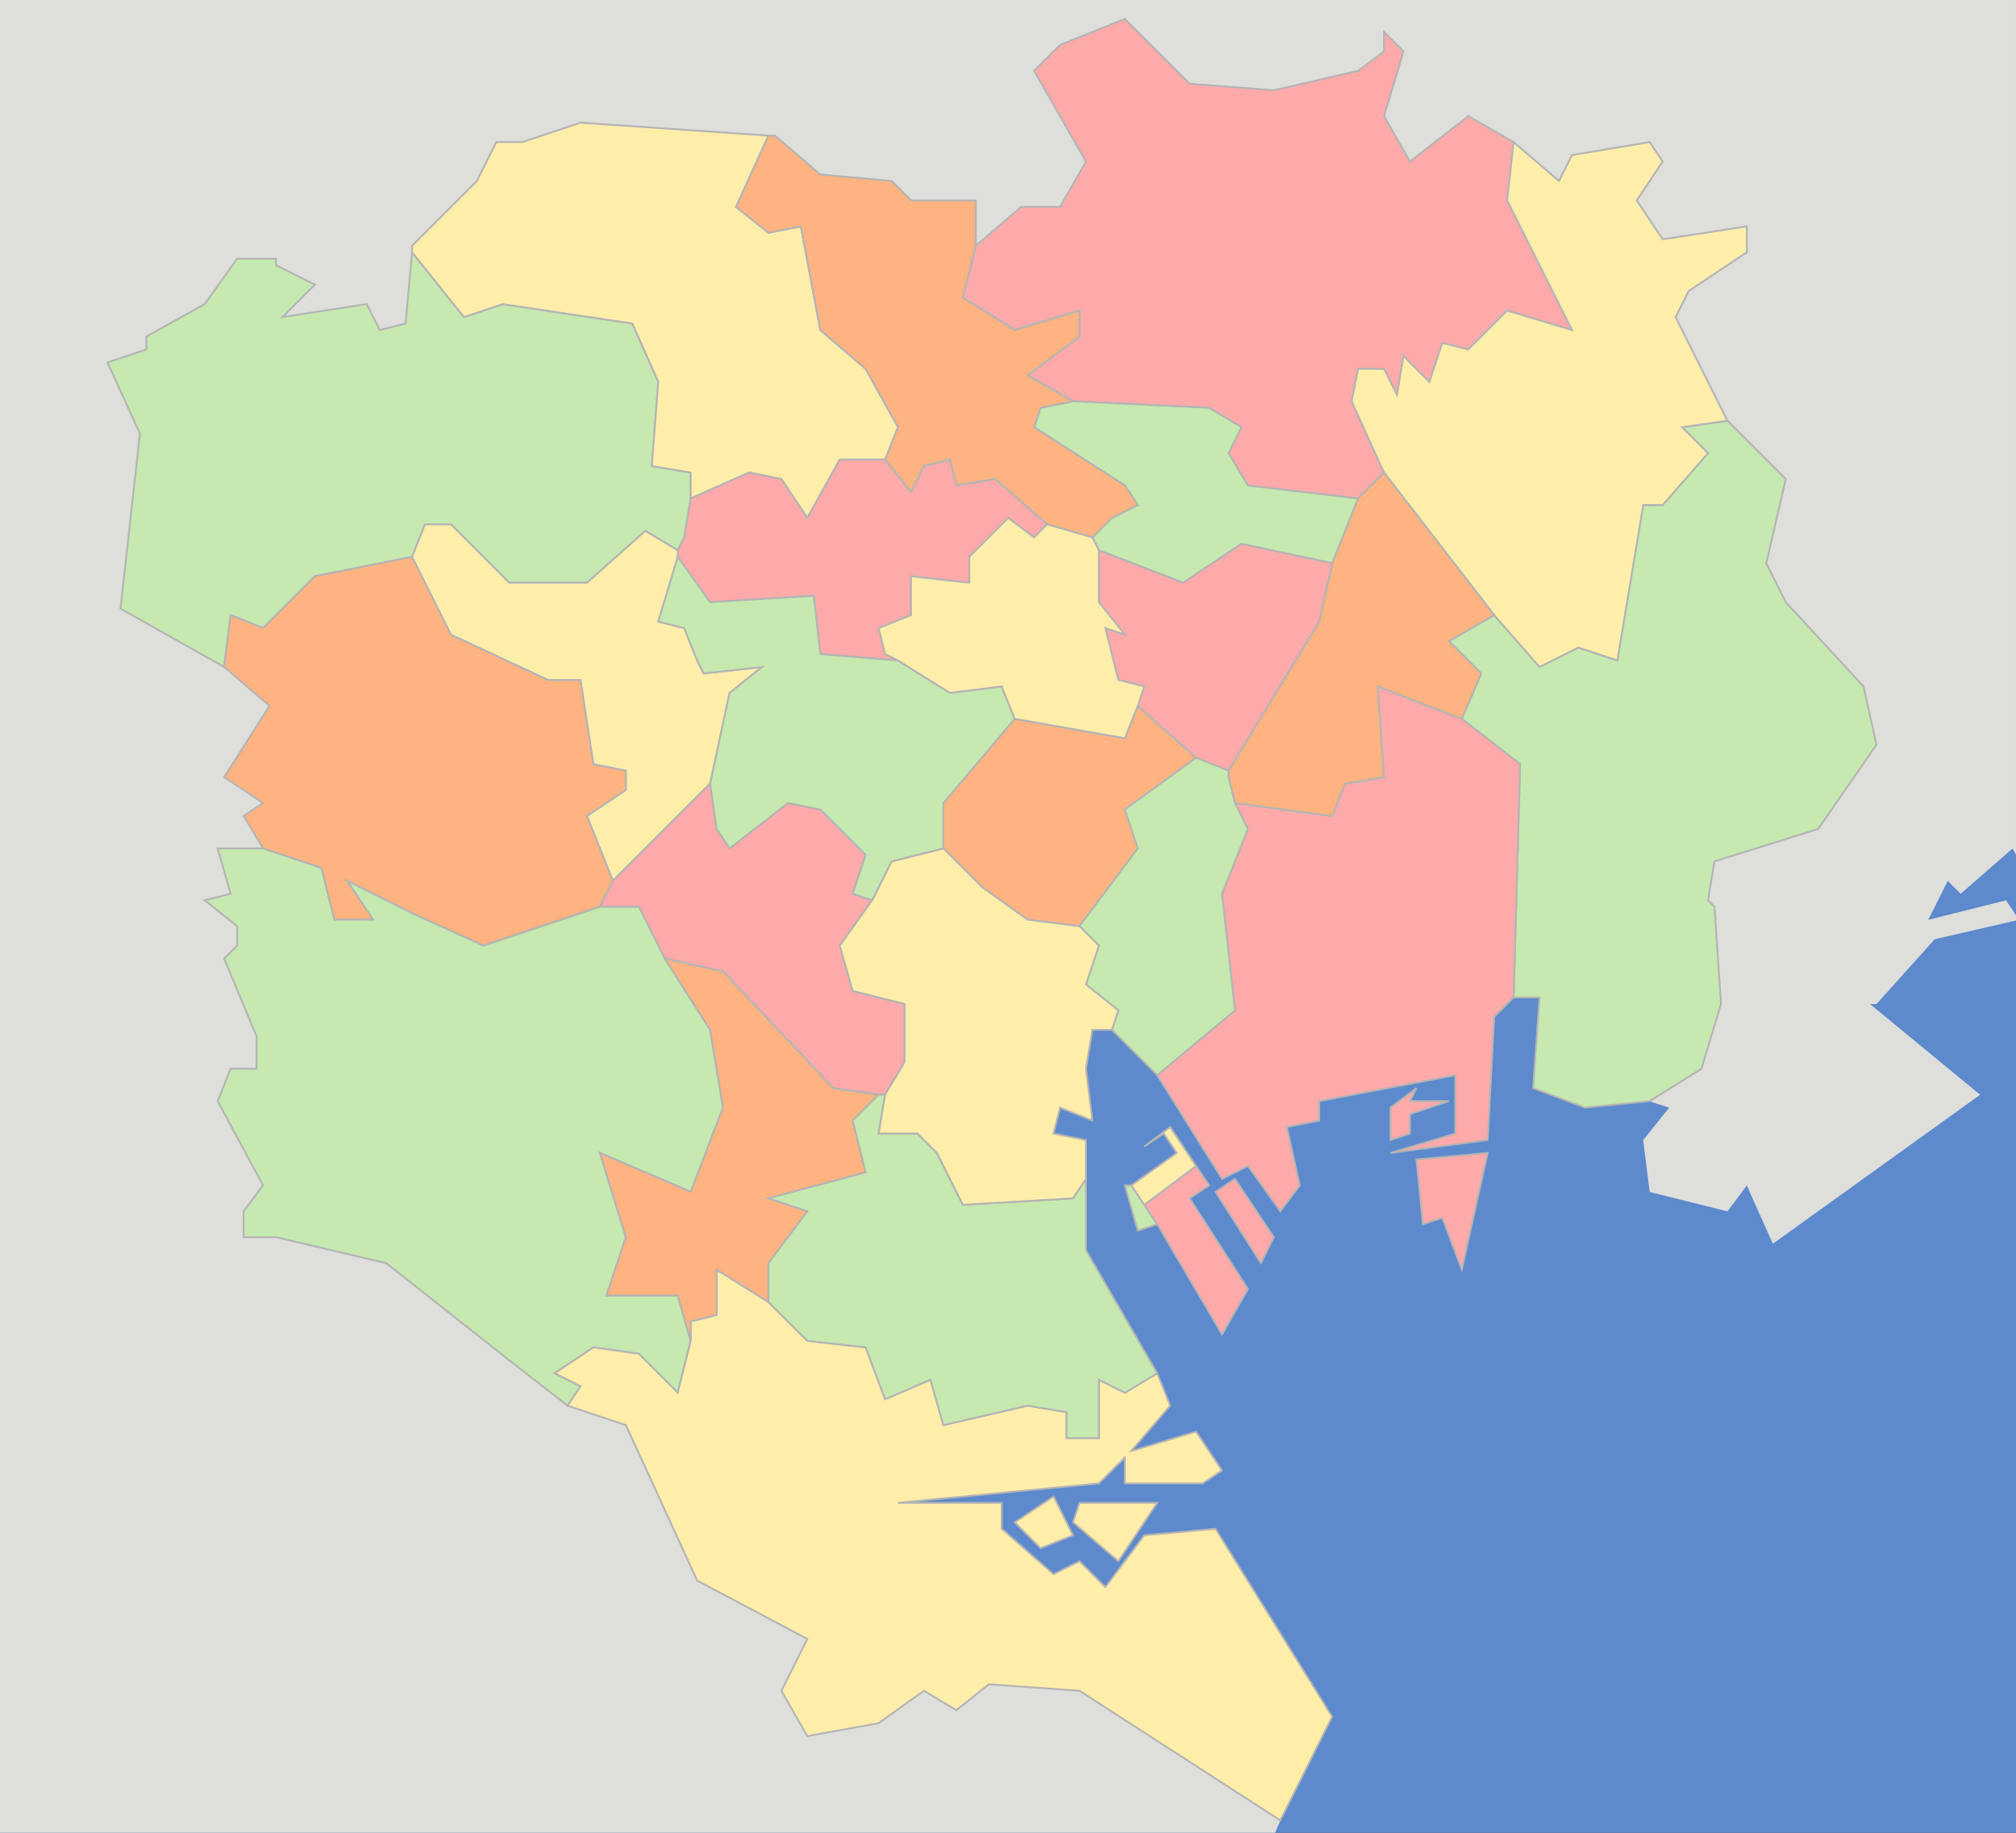 <?xml version="1.0" encoding="UTF-8" standalone="no"?>
<!-- Created with Inkscape (http://www.inkscape.org/) -->

<svg
   version="1.1"
   width="550"
   height="500"
   id="tsw"
   sodipodi:docname="Tokyo_special_wards_map_ja.svg"
   inkscape:version="1.3.2 (091e20e, 2023-11-25, custom)"
   xmlns:inkscape="http://www.inkscape.org/namespaces/inkscape"
   xmlns:sodipodi="http://sodipodi.sourceforge.net/DTD/sodipodi-0.dtd"
   xmlns="http://www.w3.org/2000/svg"
   xmlns:svg="http://www.w3.org/2000/svg">
   <rect width="100%" height="100%" fill="#333333" stroke="none"/>
   <sodipodi:namedview
      id="namedview1"
      pagecolor="#ffffff"
      bordercolor="#666666"
      borderopacity="1.0"
      inkscape:showpageshadow="2"
      inkscape:pageopacity="0.0"
      inkscape:pagecheckerboard="0"
      inkscape:deskcolor="#d1d1d1"
      inkscape:zoom="1.546"
      inkscape:cx="275.22639"
      inkscape:cy="250"
      inkscape:window-width="1920"
      inkscape:window-height="1001"
      inkscape:window-x="-9"
      inkscape:window-y="-9"
      inkscape:window-maximized="1"
      inkscape:current-layer="layer1" />
   <defs
      id="defs3258" />
   <g
      transform="translate(-108.281,-73.5)"
      id="layer1">
      <path
         d="m 108.281,73.5 0,454.594 0,45.406 550,0 0,-500 -550,0 z"
         id="umi"
         style="opacity:0.96;color:#000000;fill:#5f8dd3;fill-opacity:1;fill-rule:nonzero;stroke:none;stroke-width:1;marker:none;visibility:visible;display:inline;overflow:visible;enable-background:accumulate" />
      <path
         d="m 108.281,73.5 0,24.094 0,18.625 0,9.219 0,18.125 0,10.438 0,223.5 0,196 347.875,0 1.438,-3.344 -54.812,-35.375 -24.75,-1.75 -8.844,7.062 -8.844,-5.312 -12.375,8.844 -19.438,3.531 -7.062,-12.375 7.062,-14.125 L 298.469,504.75 279.031,462.312 263.125,457 l -15.906,-12.375 -33.594,-26.5 -4.969,-1.156 0,-259.812 3.219,6.406 7.062,-1.781 1.75,-19.438 0,-1.75 17.688,-17.688 5.312,-10.625 7.062,0 15.906,-5.281 51.281,3.531 1.75,0 12.375,10.594 19.438,1.781 5.312,5.312 17.688,0 0,12.375 12.375,-10.625 10.594,0 7.094,-12.375 -14.156,-24.75 7.062,-7.062 17.688,-7.062 17.688,17.656 22.969,1.781 22.969,-5.312 7.094,-5.312 0,-5.281 5.281,5.281 -5.281,17.688 7.062,12.375 15.906,-12.375 12.375,7.062 12.375,10.625 3.531,-7.062 21.219,-3.562 3.531,5.312 -7.062,10.625 7.062,10.594 22.969,-3.531 0,7.062 -15.906,10.625 -3.531,7.062 14.156,28.281 1.75,1.75 14.156,14.156 -5.312,22.969 5.312,10.625 21.219,22.969 3.531,15.906 -15.906,23 -28.281,8.844 -1.781,10.594 1.781,1.75 1.75,26.531 -5.312,17.688 -14.125,8.844 5.312,1.75 -7.094,8.844 1.781,14.156 21.219,5.281 5.281,-7.062 7.094,15.906 56.562,-40.656 -30.062,-24.75 1.781,0 15.906,-17.688 22.156,-5.094 0,-1.406 -2.719,-4.094 -21.219,5.312 5.312,-10.625 3.531,3.531 14.156,-12.375 0.938,1.688 0,-233.156 -550,0 z"
         id="soto"
         style="opacity:0.96;color:#000000;fill:#e3e2db;fill-opacity:1;fill-rule:nonzero;stroke:none;stroke-width:1;marker:none;visibility:visible;display:inline;overflow:visible;enable-background:accumulate" />
      <path
         d="m 507.082,269.598 15.91,12.374 -1.768,63.639 7.071,0 -1.768,24.749 14.142,5.303 17.678,-1.768 14.142,-8.839 5.303,-17.678 -1.768,-26.516 -1.768,-1.768 1.768,-10.607 28.284,-8.839 15.91,-22.981 -3.536,-15.91 -21.213,-22.981 -5.303,-10.607 5.303,-22.981 -14.142,-14.142 -1.768,-1.768 -12.374,1.768 7.071,7.071 -12.374,14.142 -5.303,0 -7.071,42.426 -10.607,-3.536 -10.607,5.303 -12.374,-14.142 -12.374,7.071 8.839,8.839 z"
         id="edogawa"
         style="fill:#c6e9af;fill-opacity:1;stroke:#b4b4b4;stroke-width:0.5;stroke-opacity:1" />
      <path
         d="m 478.798,174.139 h 7.071 l 3.536,7.071 1.768,-10.607 7.071,7.071 3.536,-10.607 7.071,1.768 10.607,-10.607 17.678,5.303 -17.678,-35.355 1.768,-15.91 -12.374,-7.071 -15.91,12.374 -7.071,-12.374 5.303,-17.678 -5.303,-5.303 v 5.303 l -7.071,5.303 -22.981,5.303 -22.981,-1.768 -17.678,-17.678 -17.678,7.071 -7.071,7.071 14.142,24.749 -7.071,12.374 h -10.607 l -12.374,10.607 -3.536,14.142 14.142,8.839 17.678,-5.303 v 7.071 l -14.142,10.607 12.374,7.071 37.123,1.768 8.839,5.303 -3.536,7.071 5.303,8.839 30.052,3.536 7.071,-7.071 -8.839,-19.445 z"
         id="adachi"
         style="fill:#ffaaaa;fill-opacity:1;stroke:#b4b4b4;stroke-width:0.5;stroke-opacity:1" />
      <path
         d="m 141.156,239.546 28.284,15.91 1.768,-14.142 8.839,3.536 14.142,-14.142 26.516,-5.303 3.536,-8.839 h 7.071 l 15.91,15.91 h 21.213 l 15.91,-14.142 8.839,5.303 1.768,-3.536 1.768,-10.607 v -7.071 l -10.607,-1.768 1.768,-22.981 -7.071,-15.91 -35.355,-5.303 -10.607,3.536 -14.142,-17.678 -1.768,19.445 -7.071,1.768 -3.536,-7.071 -22.981,3.536 8.839,-8.839 -10.607,-5.303 v -1.768 h -3.536 -7.071 l -8.839,12.374 -15.91,8.839 v 3.536 l -10.607,3.536 8.839,19.445 z"
         id="nerima"
         style="fill:#c6e9af;fill-opacity:1;stroke:#b4b4b4;stroke-width:0.5;stroke-opacity:1" />
      <path
         d="m 353.287,190.049 -8.839,-15.91 -12.374,-10.607 -5.303,-28.284 -8.839,1.768 -8.839,-7.071 8.839,-19.445 -51.265,-3.536 -15.91,5.303 h -7.071 l -5.303,10.607 -17.678,17.678 v 1.768 l 14.142,17.678 10.607,-3.536 35.355,5.303 7.071,15.91 -1.768,22.981 10.607,1.768 v 7.071 l 15.91,-7.071 8.839,1.768 7.071,10.607 8.839,-15.91 h 12.374 z"
         id="itabashi"
         style="fill:#ffeeaa;fill-opacity:1;stroke:#b4b4b4;stroke-width:0.5;stroke-opacity:1" />
      <path
         d="m 515.921,241.314 12.374,14.142 10.607,-5.303 10.607,3.536 7.071,-42.426 h 5.303 l 12.374,-14.142 -7.071,-7.071 12.374,-1.768 -14.142,-28.284 3.536,-7.071 15.91,-10.607 v -7.071 l -22.981,3.536 -7.071,-10.607 7.071,-10.607 -3.536,-5.303 -21.213,3.536 -3.536,7.071 -12.374,-10.607 -1.768,15.91 17.678,35.355 -17.678,-5.303 -10.607,10.607 -7.071,-1.768 -3.536,10.607 -7.071,-7.071 -1.768,10.607 -3.536,-7.071 h -7.071 l -1.768,8.839 8.839,19.445 z"
         id="katsusika"
         style="fill:#ffeeaa;fill-opacity:1;stroke:#b4b4b4;stroke-width:0.5;stroke-opacity:1" />
      <path
         d="m 408.088,223.637 22.981,8.839 15.91,-10.607 24.749,5.303 7.071,-17.678 -30.052,-3.536 -5.303,-8.839 3.536,-7.071 -8.839,-5.303 -37.123,-1.768 -8.839,1.768 -1.768,5.303 24.749,15.91 3.536,5.303 -7.071,3.536 -5.303,5.303 z"
         id="arakawa"
         style="fill:#c6e9af;fill-opacity:1;stroke:#b4b4b4;stroke-width:0.5;stroke-opacity:1" />
      <path
         d="m 393.946,216.565 12.374,3.536 5.303,-5.303 7.071,-3.536 -3.536,-5.303 -24.749,-15.91 1.768,-5.303 8.839,-1.768 -12.374,-7.071 14.142,-10.607 v -7.071 l -17.678,5.303 -14.142,-8.839 3.536,-14.142 v -12.374 h -17.678 l -5.303,-5.303 -19.445,-1.768 -12.374,-10.607 h -1.768 l -8.839,19.445 8.839,7.071 8.839,-1.768 5.303,28.284 12.374,10.607 8.839,15.91 -3.536,8.839 7.071,8.839 3.536,-7.071 7.071,-1.768 1.768,7.071 10.607,-1.768 z"
         id="kita"
         style="fill:#ffb380;fill-opacity:1;stroke:#b4b4b4;stroke-width:0.5;stroke-opacity:1" />
      <path
         d="m 393.946,216.565 -14.142,-12.374 -10.607,1.768 -1.768,-7.071 -7.071,1.768 -3.536,7.071 -7.071,-8.839 h -12.374 l -8.839,15.91 -7.071,-10.607 -8.839,-1.768 -15.91,7.071 -1.768,10.607 -1.768,3.536 v 1.768 l 8.839,12.374 28.284,-1.768 1.768,15.91 21.213,1.768 -3.536,-1.768 -1.768,-7.071 8.839,-3.536 v -10.607 l 15.91,1.768 v -7.071 l 10.607,-10.607 7.071,5.303 z"
         id="toshima"
         style="fill:#ffaaaa;fill-opacity:1;stroke:#b4b4b4;stroke-width:0.5;stroke-opacity:1" />
      <path
         d="m 275.506,313.792 -7.071,-17.678 10.607,-7.071 v -5.303 l -8.839,-1.768 -3.536,-22.981 h -8.839 l -26.516,-12.374 -10.607,-21.213 -26.516,5.303 -14.142,14.142 -8.839,-3.536 -1.768,14.142 12.374,10.607 -12.374,19.445 10.607,7.071 -5.303,3.536 5.303,8.839 15.91,5.303 3.536,14.142 h 10.607 l -7.071,-10.607 17.678,8.839 19.445,8.839 31.82,-10.607 z"
         id="suginami"
         style="fill:#ffb380;fill-opacity:1;stroke:#b4b4b4;stroke-width:0.5;stroke-opacity:1" />
      <path
         d="m 279.041,289.044 -10.607,7.071 7.071,17.678 26.516,-26.516 5.303,-24.749 8.839,-7.071 -15.91,1.768 -1.768,-3.536 -3.536,-8.839 -7.071,-1.768 5.303,-17.678 v -1.768 l -8.839,-5.303 -15.91,14.142 h -21.213 l -15.91,-15.91 h -7.071 l -3.536,8.839 10.607,21.213 26.516,12.374 h 8.839 l 3.536,22.981 8.839,1.768 z"
         id="nakano"
         style="fill:#ffeeaa;fill-opacity:1;stroke:#b4b4b4;stroke-width:0.5;stroke-opacity:1" />
      <path
         d="m 289.648,335.005 15.91,3.536 30.052,31.82 12.374,1.768 h 1.768 l 5.303,-8.839 v -15.91 l -14.142,-3.536 -3.536,-12.374 8.839,-12.374 -5.303,-1.768 3.536,-10.607 -12.374,-12.374 -8.839,-1.768 -15.91,12.374 -3.536,-5.303 -1.768,-12.374 -26.516,26.516 -3.536,7.071 h 10.607 z"
         id="shibuya"
         style="fill:#ffaaaa;fill-opacity:1;stroke:#b4b4b4;stroke-width:0.5;stroke-opacity:1" />
      <path
         d="m 174.743,403.948 v 7.071 h 8.839 l 30.052,7.071 33.587,26.516 15.91,12.374 3.536,-5.303 -7.071,-3.536 10.607,-7.071 12.374,1.768 10.607,10.607 3.536,-14.142 -3.536,-12.374 h -19.445 l 5.303,-15.91 -7.071,-22.981 24.749,10.607 8.839,-22.981 -3.536,-21.213 -12.374,-19.445 -7.071,-14.142 H 271.97 l -31.82,10.607 -19.445,-8.839 -17.678,-8.839 7.071,10.607 h -10.607 l -3.536,-14.142 -15.91,-5.303 h -3.536 -8.839 l 3.536,12.374 -7.071,1.768 8.839,7.071 v 5.303 l -3.536,3.536 8.839,21.213 v 8.839 h -7.071 l -3.536,8.839 12.374,22.981 z"
         id="setagaya"
         style="fill:#c6e9af;fill-opacity:1;stroke:#b4b4b4;stroke-width:0.5;stroke-opacity:1" />
      <path
         d="m 423.998,448.142 -8.839,5.303 -7.071,-3.536 v 15.91 h -8.839 v -7.071 l -10.607,-1.768 -22.981,5.303 -3.536,-12.374 -12.374,5.303 -5.303,-14.142 -15.91,-1.768 -10.607,-10.607 -14.142,-8.839 v 12.374 l -7.071,1.768 v 5.303 l -3.536,14.142 -10.607,-10.607 -12.374,-1.768 -10.607,7.071 7.071,3.536 -3.536,5.303 15.91,5.303 19.445,42.426 30.052,15.91 -7.071,14.142 7.071,12.374 19.445,-3.536 12.374,-8.839 8.839,5.303 8.839,-7.071 24.749,1.768 54.801,35.355 14.142,-28.284 -31.82,-51.265 -19.445,1.768 -10.607,14.142 -7.071,-7.071 -7.071,3.536 -14.142,-12.374 v -7.071 h -28.284 l 54.801,-5.303 7.071,-7.071 v 7.071 h 21.213 l 5.303,-3.536 -7.071,-10.607 -17.678,5.303 10.607,-12.374 z m -38.891,40.658 7.071,7.071 8.839,-3.536 -5.303,-10.607 z m 15.91,0 12.374,10.607 10.607,-15.91 h -21.213 z"
         id="ota"
         style="fill:#ffeeaa;fill-opacity:1;stroke:#b4b4b4;stroke-width:0.5;stroke-opacity:1" />
      <path
         d="m 317.932,428.697 v -10.607 l 10.607,-14.142 -10.607,-3.536 26.516,-7.071 -3.536,-14.142 7.071,-7.071 -12.374,-1.768 -30.052,-31.82 -15.91,-3.536 12.374,19.445 3.536,21.213 -8.839,22.981 -24.749,-10.607 7.071,22.981 -5.303,15.91 h 19.445 l 3.536,12.374 v -5.303 l 7.071,-1.768 v -12.374 z"
         id="meguro"
         style="fill:#ffb380;fill-opacity:1;stroke:#b4b4b4;stroke-width:0.5;stroke-opacity:1" />
      <path
         d="m 328.539,439.303 15.91,1.768 5.303,14.142 12.374,-5.303 3.536,12.374 22.981,-5.303 10.607,1.768 v 7.071 h 8.839 v -15.91 l 7.071,3.536 8.839,-5.303 -19.445,-33.587 V 395.109 l -3.536,5.303 -30.052,1.768 -7.071,-14.142 -5.303,-5.303 h -10.607 l 1.768,-10.607 h -1.768 l -7.071,7.071 3.536,14.142 -26.516,7.071 10.607,3.536 -10.607,14.142 v 10.607 z m 95.459,-31.82 -3.536,-5.303 -3.536,-5.303 h -1.768 l 3.536,12.374 z"
         id="shinagawa"
         style="fill:#c6e9af;fill-opacity:1;stroke:#b4b4b4;stroke-width:0.5;stroke-opacity:1" />
      <path
         d="m 423.998,366.825 17.678,28.284 7.071,-3.536 8.839,12.374 5.303,-7.071 -3.536,-15.91 8.839,-1.768 v -5.303 l 37.123,-7.071 v 15.91 l -17.678,5.303 26.516,-3.536 1.768,-33.587 5.303,-5.303 1.768,-63.639 -15.91,-12.374 -22.981,-8.839 1.768,24.749 -10.607,1.768 -3.536,8.839 -26.516,-3.536 3.536,7.071 -7.071,17.678 3.536,31.82 z m 63.639,8.839 v 8.839 l 5.303,-1.768 v -5.303 l 10.607,-3.536 h -10.607 l 1.768,-3.536 z m 7.071,14.142 1.768,17.678 5.303,-1.768 5.303,14.142 7.071,-31.82 z m -60.104,1.768 -14.142,10.607 3.536,5.303 17.678,30.052 7.071,-12.374 -15.91,-24.749 5.303,-3.536 z m 5.303,7.071 12.374,19.445 3.536,-7.071 -10.607,-15.91 z"
         id="koto"
         style="fill:#ffaaaa;fill-opacity:1;stroke:#b4b4b4;stroke-width:0.5;stroke-opacity:1" />
      <path
         d="m 443.443,285.508 1.768,7.071 26.516,3.536 3.536,-8.839 10.607,-1.768 -1.768,-24.749 22.981,8.839 5.303,-12.374 -8.839,-8.839 12.374,-7.071 -30.052,-38.891 -7.071,7.071 -7.071,17.678 -3.536,15.91 -24.749,40.658 z"
         id="sumida"
         style="fill:#ffb380;fill-opacity:1;stroke:#b4b4b4;stroke-width:0.5;stroke-opacity:1" />
      <path
         d="m 376.268,315.56 12.374,8.839 14.142,1.768 15.91,-21.213 -3.536,-10.607 19.445,-14.142 -15.91,-14.142 -3.536,8.839 -30.052,-5.303 -19.445,22.981 v 12.374 z"
         id="chiyoda"
         style="fill:#ffb380;fill-opacity:1;stroke:#b4b4b4;stroke-width:0.5;stroke-opacity:1" />
      <path
         d="m 434.604,280.205 8.839,3.536 24.749,-40.658 3.536,-15.91 -24.749,-5.303 -15.91,10.607 -22.981,-8.839 v 14.142 l 7.071,8.839 -5.303,-1.768 3.536,14.142 7.071,1.768 -1.768,5.303 z"
         id="taito"
         style="fill:#ffaaaa;fill-opacity:1;stroke:#b4b4b4;stroke-width:0.5;stroke-opacity:1" />
      <path
         d="m 411.623,354.451 12.374,12.374 21.213,-17.678 -3.536,-31.82 7.071,-17.678 -3.536,-7.071 -1.768,-7.071 v -1.768 l -8.839,-3.536 -19.445,14.142 3.536,10.607 -15.91,21.213 5.303,5.303 -3.536,10.607 8.839,7.071 z"
         id="chuo"
         style="fill:#c6e9af;fill-opacity:1;stroke:#b4b4b4;stroke-width:0.5;stroke-opacity:1" />
      <path
         d="m 337.377,331.47 3.536,12.374 14.142,3.536 v 15.91 l -5.303,8.839 -1.768,10.607 h 10.607 l 5.303,5.303 7.071,14.142 30.052,-1.768 3.536,-5.303 v -10.607 l -8.839,-1.768 1.768,-7.071 8.839,3.536 -1.768,-14.142 1.768,-10.607 h 5.303 l 1.768,-5.303 -8.839,-7.071 3.536,-10.607 -5.303,-5.303 -14.142,-1.768 -12.374,-8.839 -10.607,-10.607 -14.142,3.536 -5.303,10.607 z m 83.085,70.71 14.142,-10.607 -7.071,-10.607 -7.071,5.303 5.303,-3.536 3.536,5.303 -12.374,8.839 z"
         id="minato"
         style="fill:#ffeeaa;fill-opacity:1;stroke:#b4b4b4;stroke-width:0.5;stroke-opacity:1" />
      <path
         d="m 385.107,269.598 -3.536,-8.839 -14.142,1.768 -14.142,-8.839 -21.213,-1.768 -1.768,-15.91 -28.284,1.768 -8.839,-12.374 -5.303,17.678 7.071,1.768 3.536,8.839 1.768,3.536 15.91,-1.768 -8.839,7.071 -5.303,24.749 1.768,12.374 3.536,5.303 15.91,-12.374 8.839,1.768 12.374,12.374 -3.536,10.607 5.303,1.768 5.303,-10.607 14.142,-3.536 v -12.374 z"
         id="shinjuku"
         style="fill:#c6e9af;fill-opacity:1;stroke:#b4b4b4;stroke-width:0.5;stroke-opacity:1" />
      <path
         d="m 415.159,246.617 -7.071,-8.839 v -14.142 l -1.768,-3.536 -12.374,-3.536 -3.536,3.536 -7.071,-5.303 -10.607,10.607 v 7.071 l -15.91,-1.768 v 10.607 l -8.839,3.536 1.768,7.071 3.536,1.768 14.142,8.839 14.142,-1.768 3.536,8.839 30.052,5.303 3.536,-8.839 1.768,-5.303 -7.071,-1.768 -3.536,-14.142 z"
         id="bunkyo"
         style="fill:#ffeeaa;fill-opacity:1;stroke:#b4b4b4;stroke-width:0.5;stroke-opacity:1" />
      <g
         transform="translate(35.392,28.212)"
         id="g3232">
      </g>
   </g>
</svg>